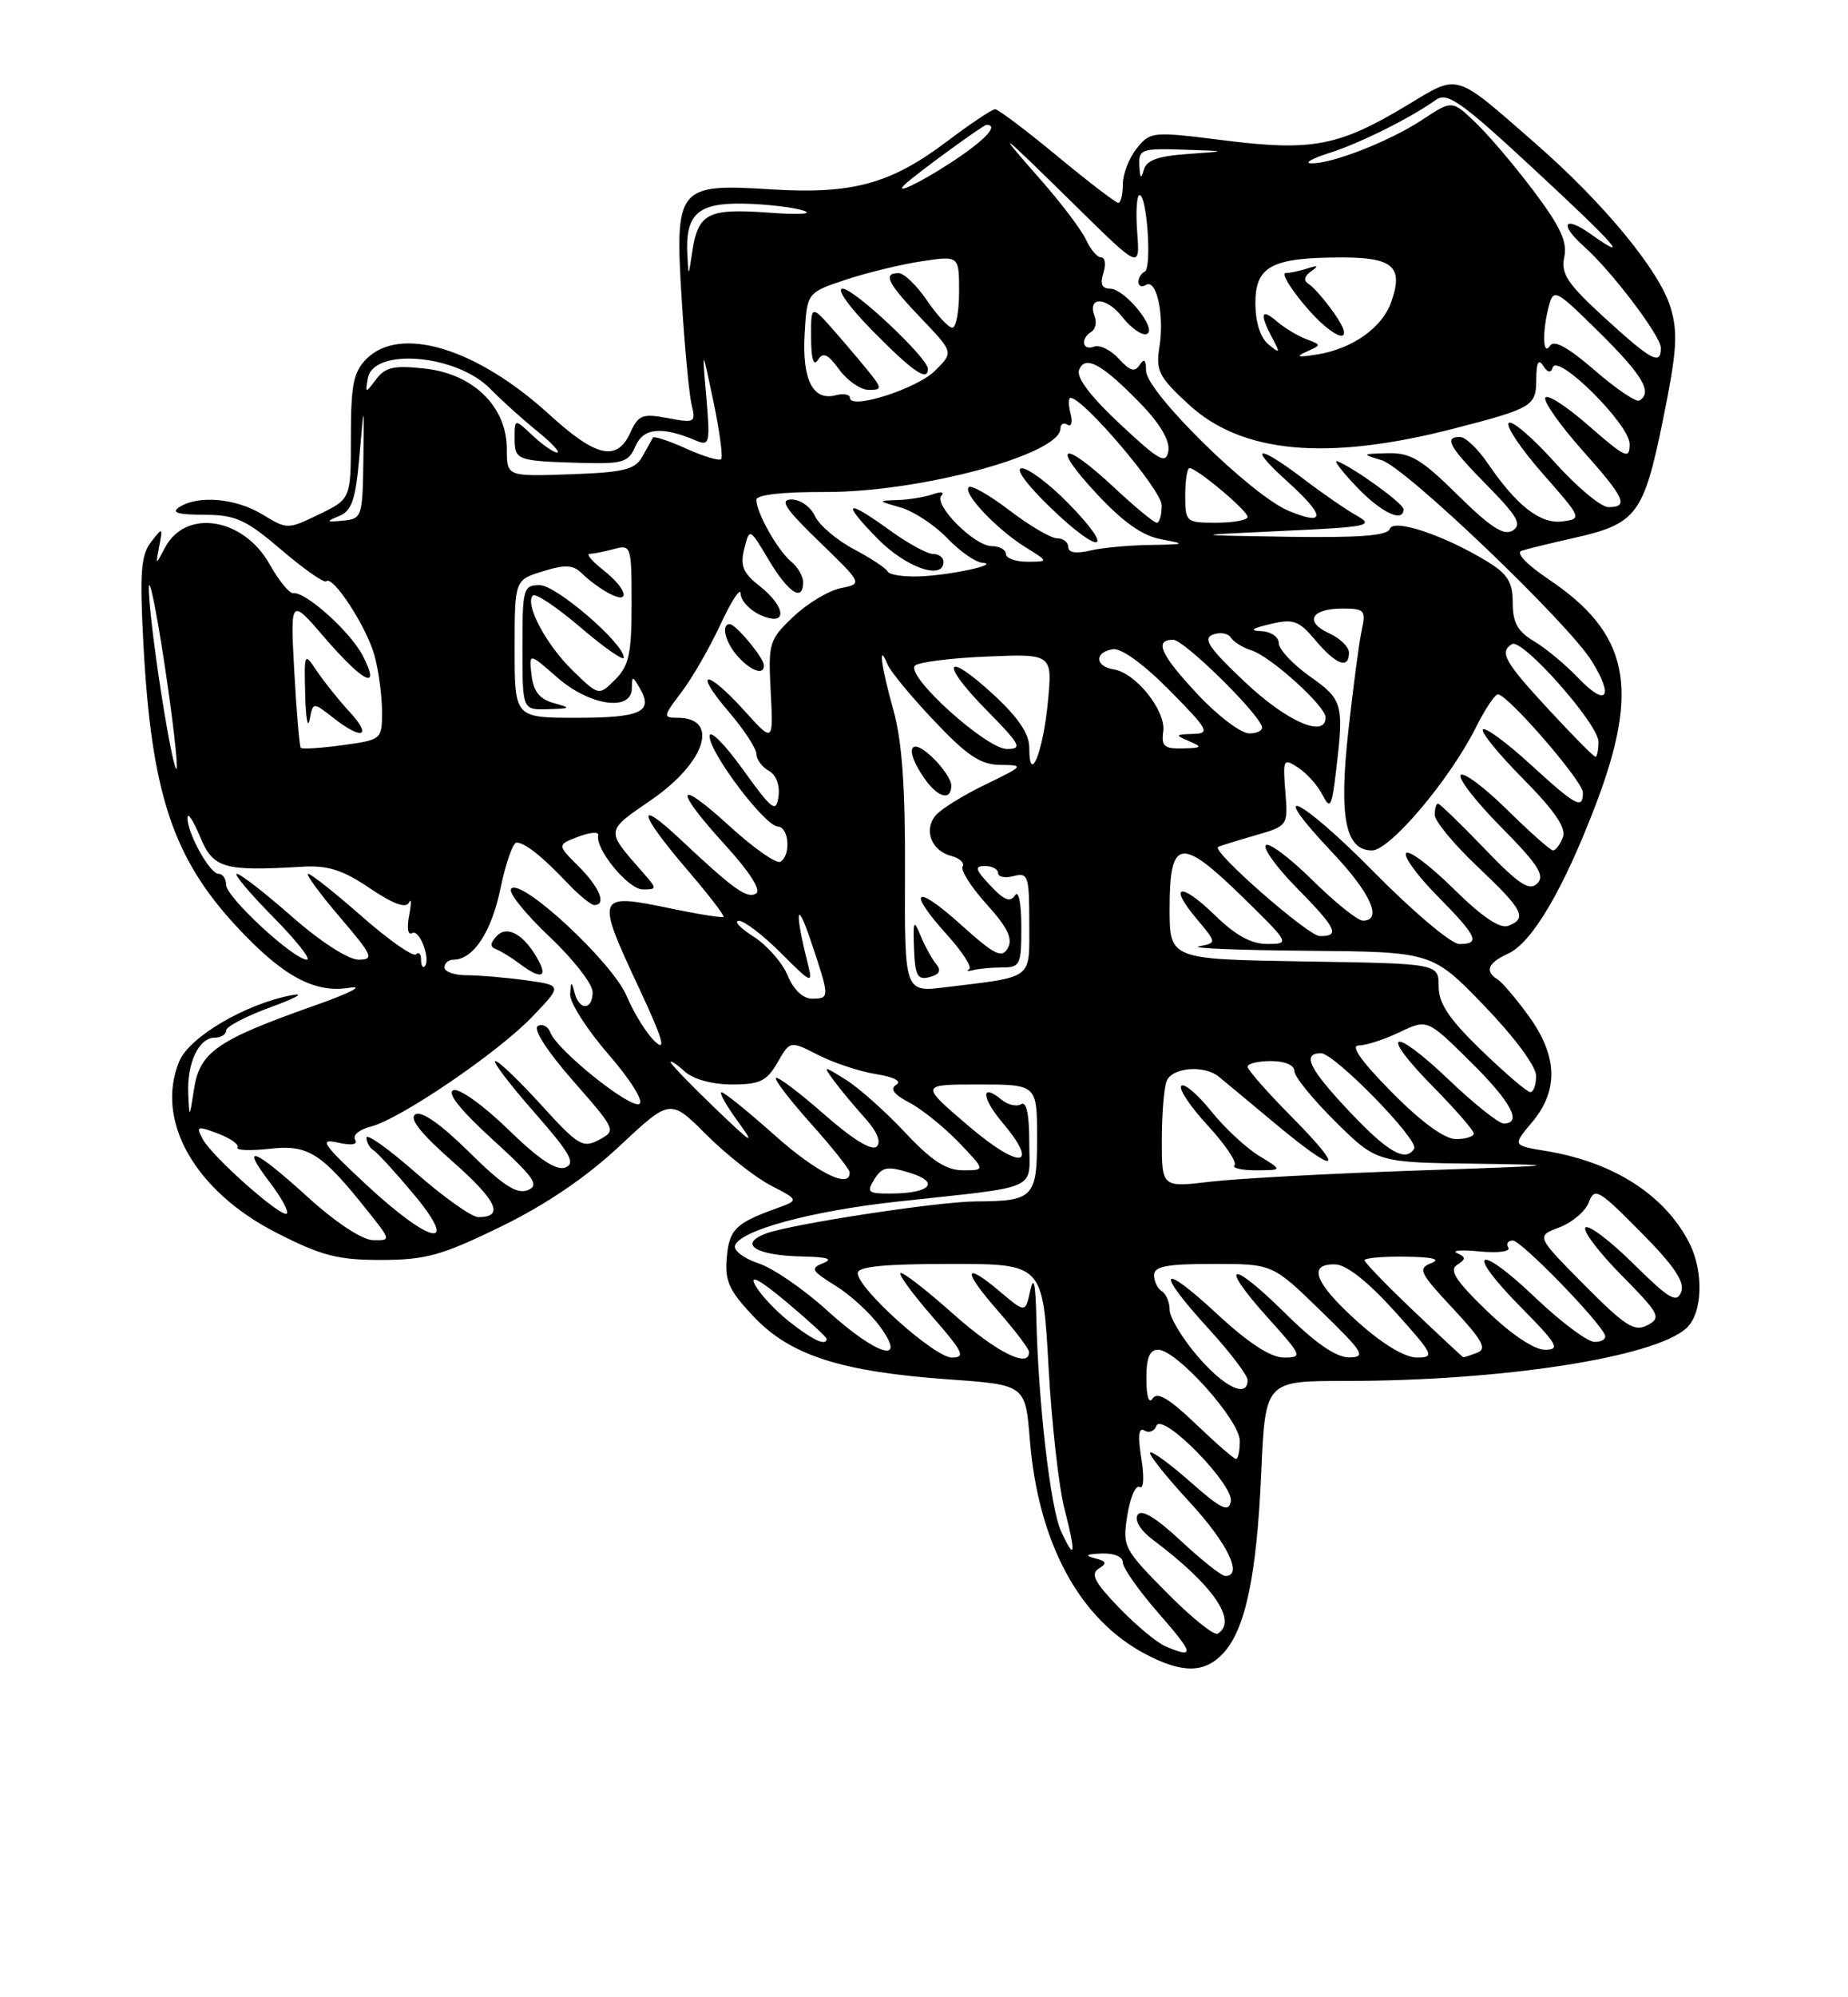 <?xml version="1.0" encoding="UTF-8" standalone="no"?>
<!DOCTYPE svg PUBLIC "-//W3C//DTD SVG 1.1//EN" "http://www.w3.org/Graphics/SVG/1.1/DTD/svg11.dtd" >
<svg xmlns="http://www.w3.org/2000/svg" xmlns:xlink="http://www.w3.org/1999/xlink" version="1.1" viewBox="0 0 237 256">
 <g >
 <path fill="currentColor"
d=" M 156.86 211.92 C 159.72 208.85 161.17 201.98 161.75 188.75 C 162.27 177.00 162.27 177.00 172.53 177.00 C 192.60 177.00 212.07 174.00 216.25 170.26 C 218.38 168.35 218.54 162.94 216.59 159.20 C 213.40 153.09 206.88 148.94 198.24 147.52 C 193.97 146.82 193.97 146.82 196.49 143.83 C 199.90 139.77 199.77 135.36 196.07 130.25 C 194.45 128.02 192.65 125.90 192.07 125.54 C 190.37 124.49 190.81 123.41 193.43 122.22 C 196.50 120.81 200.53 113.96 204.68 103.05 C 210.35 88.14 208.88 81.15 198.62 74.26 C 195.75 72.33 194.34 70.84 195.15 70.59 C 195.89 70.35 198.87 69.62 201.77 68.97 C 209.89 67.15 210.78 65.98 213.25 53.91 C 215.06 45.02 215.22 42.68 214.24 39.40 C 212.83 34.71 205.69 26.04 196.92 18.39 C 186.37 9.18 187.20 9.43 180.42 13.51 C 171.73 18.74 168.26 19.41 157.07 18.00 C 147.78 16.83 147.54 16.85 145.79 19.01 C 144.81 20.23 144.00 22.30 144.00 23.61 C 144.00 24.92 143.74 26.00 143.42 26.00 C 143.10 26.00 139.57 23.30 135.58 20.00 C 131.59 16.70 128.01 14.00 127.62 14.00 C 127.23 14.00 124.48 15.84 121.51 18.08 C 114.21 23.59 109.33 24.92 98.87 24.27 C 86.87 23.52 86.53 23.95 87.43 38.45 C 87.81 44.53 88.38 50.57 88.70 51.89 C 89.26 54.16 89.11 54.24 85.64 53.59 C 82.39 52.98 81.87 53.18 80.84 55.45 C 79.13 59.21 76.45 58.61 70.47 53.15 C 61.16 44.64 51.35 41.65 47.00 46.00 C 45.33 47.67 45.00 49.33 45.00 55.98 C 45.00 63.95 45.00 63.95 40.93 65.92 C 36.90 67.87 36.83 67.87 33.68 65.95 C 30.26 63.86 25.42 63.43 23.00 65.00 C 21.91 65.70 22.79 65.97 26.17 65.98 C 30.24 66.00 31.51 66.57 36.10 70.49 C 38.99 72.96 41.57 74.76 41.83 74.50 C 42.66 73.67 46.98 80.28 48.01 83.96 C 48.55 85.91 48.99 89.15 48.99 91.16 C 49.00 94.79 48.97 94.82 43.94 95.51 C 41.15 95.89 38.73 96.05 38.57 95.85 C 38.40 95.66 38.03 91.25 37.74 86.06 C 37.23 76.61 37.23 76.61 41.70 81.81 C 46.67 87.56 48.87 88.59 46.52 84.04 C 44.94 80.98 39.18 75.80 37.61 76.03 C 37.13 76.10 35.77 74.44 34.59 72.34 C 31.21 66.32 23.79 65.15 21.14 70.23 C 19.95 72.50 19.95 72.50 20.42 70.00 C 20.89 67.56 20.86 67.55 19.35 69.50 C 18.07 71.15 17.90 73.46 18.40 82.71 C 19.42 101.57 22.14 109.85 30.18 118.58 C 36.17 125.07 40.28 127.34 44.79 126.61 C 46.85 126.28 44.81 127.32 40.22 128.93 C 27.87 133.29 25.62 134.84 24.89 139.55 C 24.30 143.40 24.28 143.42 24.14 140.18 C 23.97 136.24 25.50 133.00 27.54 133.00 C 28.34 133.00 29.00 132.59 29.00 132.08 C 29.00 131.58 31.59 130.23 34.75 129.08 C 37.91 127.93 39.15 127.24 37.50 127.54 C 31.56 128.63 24.29 132.89 22.99 136.03 C 19.85 143.61 24.98 152.66 35.44 158.00 C 41.24 160.96 43.32 161.50 48.90 161.49 C 54.62 161.48 56.66 160.91 64.24 157.22 C 70.03 154.39 75.17 150.90 79.47 146.88 C 85.96 140.81 85.96 140.81 90.59 145.44 C 93.14 147.98 96.86 150.91 98.86 151.95 C 102.50 153.83 102.50 153.83 99.50 154.91 C 94.32 156.78 93.51 157.60 93.20 161.25 C 92.94 164.21 93.53 165.47 96.70 168.80 C 101.39 173.74 107.89 175.82 121.68 176.80 C 131.50 177.50 131.50 177.50 132.07 184.50 C 133.13 197.72 138.41 207.52 146.85 211.98 C 151.61 214.50 154.47 214.48 156.86 211.92 Z  M 42.71 91.98 C 46.44 94.92 47.79 94.45 44.84 91.25 C 43.45 89.74 41.56 87.39 40.65 86.03 C 39.02 83.59 39.00 83.62 39.14 89.03 C 39.21 92.04 39.47 93.48 39.71 92.23 C 40.14 89.97 40.14 89.97 42.71 91.98 Z  M 149.50 211.03 C 148.40 210.57 145.70 208.33 143.51 206.06 C 140.39 202.83 139.82 201.73 140.90 201.06 C 142.01 200.38 141.91 200.10 140.40 199.72 C 139.05 199.37 139.30 199.20 141.25 199.12 C 142.86 199.05 144.00 199.52 144.00 200.27 C 144.00 200.96 146.06 203.89 148.58 206.77 C 153.14 211.99 153.28 212.62 149.50 211.03 Z  M 149.63 204.13 C 144.08 198.52 143.94 198.24 144.58 194.20 C 144.95 191.91 145.65 190.29 146.15 190.59 C 146.67 190.91 146.76 189.35 146.37 186.92 C 145.91 184.03 146.03 182.90 146.76 183.35 C 147.35 183.72 148.04 183.45 148.30 182.76 C 149.01 180.88 158.28 190.31 157.85 192.46 C 157.56 193.88 156.61 193.42 152.71 189.98 C 150.07 187.65 147.73 185.94 147.50 186.17 C 147.27 186.40 149.54 189.25 152.54 192.50 C 157.44 197.81 159.47 202.00 157.14 202.00 C 156.67 202.00 154.10 199.98 151.45 197.50 C 148.22 194.49 146.38 193.39 145.89 194.17 C 145.47 194.86 146.27 196.17 147.83 197.34 C 155.57 203.13 158.78 207.78 156.17 209.39 C 155.72 209.68 152.77 207.31 149.63 204.13 Z  M 136.07 196.25 C 134.72 193.32 133.15 179.73 132.91 169.00 C 132.81 164.52 132.57 163.40 132.13 165.40 C 131.50 168.30 131.50 168.30 128.21 165.52 C 123.52 161.57 123.42 162.82 128.00 168.04 C 130.15 170.49 131.93 172.84 131.96 173.25 C 132.08 175.49 127.75 173.32 122.20 168.37 C 118.74 165.29 115.72 162.95 115.48 163.18 C 115.25 163.41 117.11 165.94 119.61 168.80 C 123.52 173.28 123.87 174.00 122.07 174.00 C 119.86 174.00 110.00 165.17 110.00 163.18 C 110.00 162.34 113.39 162.00 121.87 162.00 C 133.74 162.00 133.74 162.00 134.47 175.17 C 134.87 182.41 135.79 190.62 136.52 193.42 C 138.03 199.25 137.88 200.21 136.07 196.25 Z  M 153.33 182.49 C 149.94 179.25 148.40 178.34 147.83 179.24 C 147.35 180.00 147.02 179.01 147.02 176.75 C 147.00 174.06 147.43 173.00 148.52 173.00 C 150.89 173.00 159.00 182.03 159.00 184.68 C 159.00 185.96 158.78 187.00 158.52 187.00 C 158.25 187.00 155.92 184.97 153.33 182.49 Z  M 153.58 173.82 C 151.61 171.52 150.00 168.85 150.00 167.88 C 150.00 166.91 149.55 165.84 149.00 165.50 C 148.45 165.16 148.00 164.23 148.00 163.44 C 148.00 162.31 149.65 162.00 155.60 162.00 C 163.20 162.00 163.20 162.00 169.35 167.98 C 174.89 173.36 175.25 173.96 173.03 173.98 C 171.35 173.99 168.72 172.18 164.81 168.31 C 157.78 161.36 156.18 161.76 162.56 168.86 C 167.02 173.81 167.09 174.00 164.65 174.00 C 162.96 174.00 160.10 172.14 156.06 168.39 C 148.73 161.60 148.09 162.75 155.00 170.31 C 157.75 173.32 160.00 176.28 160.00 176.89 C 160.00 179.25 157.00 177.82 153.58 173.82 Z  M 174.11 169.41 C 168.60 164.46 167.63 161.96 171.25 162.06 C 172.68 162.10 175.45 164.29 178.85 168.06 C 183.87 173.63 184.05 174.00 181.71 174.00 C 180.16 174.00 177.29 172.27 174.11 169.41 Z  M 181.25 167.99 C 177.81 164.72 175.00 161.81 175.00 161.53 C 175.00 161.24 177.36 161.03 180.25 161.07 C 183.75 161.12 184.85 161.39 183.55 161.90 C 181.79 162.59 182.05 163.13 186.33 167.71 C 190.12 171.77 190.74 172.89 189.45 173.38 C 188.56 173.72 187.76 173.98 187.67 173.97 C 187.58 173.95 184.69 171.26 181.25 167.99 Z  M 106.09 167.98 C 103.11 165.27 99.15 162.54 97.28 161.93 C 95.42 161.31 94.06 160.29 94.26 159.66 C 94.89 157.70 104.00 155.23 115.01 154.02 C 133.72 151.98 132.00 152.75 132.00 146.40 C 132.00 142.82 131.63 141.11 130.96 141.53 C 130.38 141.88 129.25 141.62 128.43 140.94 C 125.78 138.74 125.85 140.67 128.54 143.86 C 133.42 149.66 130.82 149.95 124.24 144.34 C 117.98 139.00 117.98 139.00 125.49 139.00 C 133.00 139.00 133.00 139.00 133.00 145.88 C 133.00 153.49 132.55 153.96 125.13 153.99 C 120.33 154.01 101.36 156.91 98.21 158.11 C 94.60 159.48 96.96 160.94 103.00 161.05 C 106.09 161.11 106.90 161.37 105.59 161.89 C 103.89 162.56 104.05 162.87 107.10 164.76 C 108.99 165.92 111.55 168.25 112.79 169.94 C 116.51 174.97 112.46 173.78 106.09 167.98 Z  M 190.68 168.01 C 186.71 164.18 185.82 162.80 186.86 162.13 C 188.01 161.38 188.01 161.14 186.86 160.61 C 186.11 160.27 187.41 160.17 189.75 160.40 C 192.14 160.63 193.76 160.41 193.44 159.90 C 193.13 159.41 193.39 159.00 194.01 159.00 C 195.09 159.00 205.13 169.31 205.83 171.13 C 206.02 171.61 205.42 172.00 204.51 172.00 C 203.60 172.00 200.18 169.45 196.92 166.34 C 189.40 159.17 187.78 160.19 195.02 167.52 C 199.76 172.32 200.15 173.00 198.14 173.00 C 196.75 173.00 193.82 171.04 190.68 168.01 Z  M 101.24 169.41 C 99.45 168.00 97.47 165.88 96.84 164.70 C 96.08 163.29 97.45 164.03 100.85 166.87 C 103.68 169.24 106.00 171.37 106.00 171.59 C 106.00 172.59 104.26 171.79 101.24 169.41 Z  M 203.16 164.67 C 196.99 158.44 196.99 158.44 200.00 157.31 C 201.65 156.68 203.35 155.23 203.77 154.08 C 204.49 152.16 205.02 152.46 210.41 157.91 C 214.72 162.26 216.10 164.31 215.60 165.60 C 215.03 167.08 214.07 166.51 209.49 161.99 C 206.50 159.03 203.73 156.94 203.33 157.33 C 202.94 157.73 205.01 160.47 207.93 163.43 C 212.85 168.41 213.09 168.88 211.29 169.85 C 209.61 170.74 208.45 170.00 203.16 164.67 Z  M 39.50 153.46 C 32.60 147.19 30.71 146.44 34.59 151.53 C 36.07 153.47 37.06 155.27 36.79 155.54 C 36.15 156.18 27.23 148.29 25.99 145.99 C 25.11 144.34 25.28 144.28 27.95 145.29 C 29.56 145.90 30.69 146.70 30.46 147.07 C 30.23 147.44 32.07 147.52 34.56 147.24 C 39.53 146.68 41.21 147.74 47.18 155.25 C 50.16 158.99 50.16 159.00 47.83 158.95 C 46.45 158.93 43.06 156.69 39.50 153.46 Z  M 47.00 151.87 C 41.35 146.61 40.87 145.90 43.33 146.45 C 45.13 146.85 45.94 146.71 45.54 146.07 C 45.20 145.51 46.09 144.76 47.52 144.41 C 51.30 143.46 63.88 134.91 68.31 130.27 C 72.12 126.29 72.12 126.29 67.42 125.64 C 64.84 125.29 61.43 125.00 59.86 125.00 C 58.29 125.00 57.00 124.55 57.00 124.00 C 57.00 123.45 57.53 123.00 58.17 123.00 C 60.70 123.00 63.04 119.44 64.19 113.85 C 64.86 110.63 65.78 108.00 66.24 108.00 C 67.32 108.00 69.54 109.77 72.84 113.25 C 74.27 114.76 75.80 116.00 76.22 116.00 C 77.82 116.00 76.91 113.76 74.22 111.06 C 71.43 108.28 71.43 108.28 74.18 107.24 C 75.70 106.67 76.84 106.58 76.72 107.05 C 76.28 108.77 80.56 113.99 82.42 114.00 C 84.31 114.00 84.31 113.95 82.38 111.75 C 77.64 106.34 77.61 106.60 83.52 102.53 C 90.50 97.73 92.33 92.00 86.89 92.00 C 85.00 92.00 85.03 91.83 87.38 88.74 C 88.75 86.95 91.02 83.01 92.42 79.99 C 93.83 76.97 94.98 75.22 94.99 76.09 C 95.00 76.96 96.12 78.19 97.50 78.82 C 100.99 80.41 100.91 77.86 97.39 75.09 C 95.28 73.44 94.91 72.51 95.45 70.34 C 96.13 67.64 96.13 67.64 98.62 71.82 C 101.12 76.00 103.00 77.21 103.00 74.62 C 103.00 73.86 102.30 72.66 101.43 71.95 C 99.71 70.51 97.00 65.70 97.00 64.06 C 97.00 63.42 100.34 63.04 105.75 63.06 C 117.90 63.12 136.00 58.25 136.00 54.92 C 136.00 54.35 136.41 54.13 136.91 54.44 C 137.41 54.75 137.58 54.10 137.29 53.00 C 137.00 51.90 137.01 51.00 137.30 51.00 C 138.93 51.00 148.96 62.80 148.98 64.75 C 148.99 65.99 148.71 67.00 148.35 67.00 C 148.00 67.00 145.54 64.97 142.90 62.50 C 136.26 56.30 134.64 56.83 140.61 63.25 C 144.08 66.97 146.52 68.69 149.00 69.14 C 152.17 69.72 152.03 69.78 147.50 69.85 C 144.75 69.89 141.26 70.21 139.75 70.58 C 138.00 70.99 137.00 70.83 137.00 70.12 C 137.00 69.50 136.36 69.00 135.58 69.00 C 134.79 69.00 132.05 67.39 129.48 65.43 C 126.91 63.47 124.55 62.12 124.23 62.44 C 123.45 63.22 127.83 67.85 131.50 70.13 C 134.50 71.99 134.50 71.99 131.75 72.00 C 130.24 72.00 129.00 71.55 129.00 71.00 C 129.00 70.45 128.18 70.00 127.19 70.00 C 124.97 70.00 119.68 64.69 120.74 63.52 C 121.16 63.06 120.68 62.98 119.67 63.34 C 118.66 63.70 116.64 64.04 115.17 64.09 C 112.52 64.18 112.52 64.19 115.54 65.06 C 117.21 65.55 119.88 67.31 121.47 68.97 C 123.07 70.64 125.08 72.05 125.94 72.12 C 128.47 72.31 121.83 73.75 117.83 73.88 C 115.82 73.95 114.02 73.66 113.83 73.25 C 113.65 72.84 111.70 71.55 109.50 70.39 C 107.30 69.22 105.06 67.31 104.51 66.14 C 103.97 64.96 102.62 64.01 101.51 64.02 C 99.93 64.04 100.68 65.18 105.07 69.43 C 110.64 74.82 110.64 74.82 107.82 75.39 C 106.27 75.70 103.54 77.34 101.75 79.04 C 98.63 82.00 98.51 82.40 98.84 88.66 C 99.18 95.20 99.18 95.20 95.47 91.10 C 90.60 85.71 88.80 85.78 93.42 91.18 C 95.39 93.48 97.00 95.93 97.00 96.63 C 97.00 97.33 97.72 98.30 98.59 98.79 C 99.54 99.32 100.04 100.64 99.84 102.09 C 99.54 104.24 99.05 103.87 95.25 98.59 C 92.91 95.34 91.00 93.43 91.00 94.36 C 91.00 96.49 98.08 105.87 99.75 105.94 C 101.19 106.01 101.46 109.60 100.09 110.45 C 99.58 110.76 96.66 108.71 93.59 105.91 C 86.63 99.55 86.31 100.98 93.03 108.34 C 96.13 111.74 97.64 114.10 96.97 114.52 C 95.81 115.24 94.11 114.02 87.25 107.58 C 81.47 102.15 81.90 104.20 88.05 111.38 C 90.82 114.61 92.95 117.37 92.79 117.52 C 92.63 117.67 89.60 117.19 86.06 116.45 C 76.42 114.44 76.34 114.65 82.01 126.77 C 84.91 132.96 85.48 134.84 84.07 133.56 C 82.99 132.59 81.32 129.93 80.36 127.65 C 78.51 123.27 66.58 112.25 65.53 113.95 C 65.22 114.45 67.45 117.21 70.48 120.07 C 73.52 122.94 76.00 126.12 76.00 127.15 C 76.00 129.50 74.30 129.57 73.69 127.25 C 73.29 125.72 73.22 125.74 73.12 127.42 C 73.05 128.48 75.26 131.94 78.01 135.11 C 80.82 138.34 82.58 141.14 82.01 141.49 C 80.89 142.19 71.46 134.64 70.58 132.34 C 70.27 131.53 69.54 131.17 68.96 131.52 C 68.34 131.91 70.21 134.79 73.49 138.53 C 79.01 144.82 79.05 144.90 76.82 146.10 C 74.75 147.20 74.14 146.83 69.43 141.65 C 66.61 138.54 63.95 136.00 63.53 136.00 C 63.10 136.00 65.32 138.92 68.46 142.50 C 73.13 147.82 73.87 149.11 72.50 149.64 C 71.34 150.08 69.12 148.61 65.17 144.76 C 62.03 141.70 58.90 139.46 58.15 139.73 C 57.27 140.06 59.03 142.27 63.15 146.03 C 68.55 150.95 69.23 151.93 67.67 152.55 C 66.28 153.10 64.48 151.93 60.17 147.67 C 56.57 144.11 54.05 142.34 53.27 142.83 C 52.43 143.35 53.95 145.27 58.04 148.87 C 63.75 153.90 64.72 156.00 61.34 156.00 C 60.50 156.00 56.93 153.47 53.40 150.38 C 49.88 147.29 47.00 145.23 47.00 145.82 C 47.00 146.40 47.41 147.13 47.91 147.44 C 48.41 147.75 50.70 150.25 53.00 153.00 C 59.10 160.29 55.27 159.56 47.00 151.87 Z  M 69.09 123.17 C 67.31 119.84 65.08 118.51 63.71 119.97 C 62.85 120.88 62.82 121.37 63.61 121.66 C 64.22 121.89 65.57 122.72 66.61 123.50 C 69.23 125.49 70.26 125.35 69.09 123.17 Z  M 97.97 85.25 C 97.92 84.28 94.36 80.00 93.59 80.00 C 92.42 80.00 93.03 82.38 94.65 84.17 C 96.35 86.04 98.03 86.59 97.97 85.25 Z  M 121.00 72.00 C 121.00 71.45 120.39 71.00 119.65 71.00 C 118.91 71.00 116.44 69.65 114.16 68.00 C 108.46 63.88 107.85 64.24 112.50 69.00 C 116.14 72.73 121.00 74.45 121.00 72.00 Z  M 136.98 64.48 C 134.56 62.02 131.89 60.01 131.04 60.02 C 130.13 60.03 131.67 62.13 134.80 65.14 C 141.24 71.34 143.15 70.76 136.98 64.48 Z  M 112.14 151.14 C 113.14 149.55 113.79 149.43 116.68 150.32 C 120.63 151.53 119.33 152.96 114.24 152.98 C 111.31 153.00 111.10 152.81 112.14 151.14 Z  M 149.00 146.18 C 149.00 142.87 149.27 139.45 149.61 138.58 C 150.28 136.82 154.42 136.46 156.29 137.99 C 156.96 138.53 160.20 141.23 163.50 143.98 C 171.58 150.72 172.75 150.32 165.72 143.22 C 162.57 140.04 160.00 137.12 160.00 136.72 C 160.00 136.32 161.35 136.00 163.00 136.00 C 164.78 136.00 166.00 136.52 166.00 137.28 C 166.00 137.99 168.38 140.92 171.28 143.78 C 176.56 149.00 176.56 149.00 189.53 149.16 C 200.96 149.31 200.07 149.41 182.00 150.02 C 170.72 150.41 158.69 151.05 155.25 151.46 C 149.00 152.20 149.00 152.20 149.00 146.18 Z  M 161.46 148.14 C 159.79 147.12 157.02 144.54 155.30 142.39 C 153.58 140.25 151.87 138.80 151.50 139.17 C 151.12 139.54 152.65 141.84 154.90 144.27 C 157.14 146.70 158.68 148.99 158.32 149.35 C 157.96 149.71 159.20 150.00 161.08 150.00 C 164.50 149.99 164.50 149.99 161.46 148.14 Z  M 99.34 145.50 C 95.95 142.47 92.89 140.00 92.54 140.00 C 92.19 140.00 93.13 141.69 94.64 143.75 C 96.95 146.92 96.49 146.65 91.69 142.03 C 88.56 139.03 86.00 136.37 86.00 136.13 C 86.00 135.89 86.82 136.43 87.83 137.35 C 88.92 138.33 91.35 139.00 93.88 139.00 C 97.45 139.00 98.34 138.57 99.71 136.19 C 101.32 133.38 101.32 133.38 104.91 135.21 C 106.88 136.22 110.22 137.33 112.33 137.67 C 114.66 138.04 115.68 138.58 114.94 139.04 C 114.10 139.56 114.62 140.28 116.60 141.31 C 118.20 142.15 121.05 144.44 122.95 146.41 C 126.39 150.00 126.39 150.00 123.51 150.00 C 121.35 150.00 119.47 148.78 116.06 145.14 C 113.55 142.46 110.15 139.44 108.50 138.41 C 105.53 136.55 105.51 136.55 106.95 138.52 C 107.75 139.61 109.52 141.74 110.89 143.26 C 112.47 145.00 113.04 146.36 112.44 146.96 C 111.84 147.56 109.35 146.04 105.70 142.83 C 102.52 140.04 99.73 137.94 99.51 138.16 C 99.29 138.38 101.32 141.02 104.01 144.03 C 106.71 147.04 108.93 149.84 108.96 150.25 C 109.09 152.47 104.77 150.34 99.34 145.50 Z  M 173.15 142.56 C 167.89 137.00 166.90 135.00 169.42 135.00 C 171.14 135.00 182.03 146.14 181.36 147.23 C 180.27 148.99 178.01 147.70 173.15 142.56 Z  M 178.50 140.00 C 174.60 136.06 173.14 134.00 174.25 134.00 C 175.17 134.00 177.53 133.24 179.49 132.30 C 183.04 130.61 183.04 130.61 188.52 136.02 C 193.79 141.22 195.29 144.00 192.84 144.00 C 192.20 144.00 189.03 141.47 185.79 138.38 C 178.44 131.37 176.75 132.16 183.81 139.31 C 186.66 142.20 189.00 144.89 189.00 145.28 C 189.00 145.68 187.97 146.00 186.72 146.00 C 185.26 146.00 182.30 143.84 178.50 140.00 Z  M 190.00 134.64 C 185.82 130.59 184.50 128.62 184.50 126.41 C 184.50 123.50 184.50 123.50 167.25 123.23 C 150.00 122.95 150.00 122.95 150.00 116.45 C 150.00 107.46 151.41 107.22 159.26 114.88 C 165.42 120.90 165.46 120.98 162.54 120.99 C 160.47 121.00 158.45 119.89 155.81 117.31 C 151.40 113.01 149.74 113.35 153.49 117.80 C 156.05 120.85 156.05 120.85 153.78 121.29 C 152.52 121.53 158.74 121.79 167.59 121.86 C 183.67 122.00 183.67 122.00 190.34 128.90 C 194.24 132.95 197.00 136.67 197.00 137.90 C 197.00 139.06 196.66 139.99 196.25 139.98 C 195.84 139.97 193.03 137.56 190.00 134.64 Z  M 101.01 125.03 C 100.34 123.39 98.37 121.15 96.64 120.05 C 94.91 118.94 94.06 118.03 94.75 118.02 C 95.44 118.01 97.87 119.87 100.14 122.14 C 104.11 126.11 104.26 126.17 103.60 123.53 C 101.90 116.78 102.11 115.03 103.95 120.50 C 106.44 127.88 106.44 128.00 104.12 128.00 C 102.98 128.00 101.76 126.83 101.01 125.03 Z  M 116.06 111.84 C 116.11 100.86 115.68 94.94 114.57 91.00 C 113.00 85.42 112.58 82.13 113.82 85.15 C 114.19 86.06 116.89 89.32 119.81 92.40 C 124.05 96.88 125.75 98.01 128.31 98.04 C 131.39 98.07 131.33 98.16 126.35 100.57 C 123.51 101.94 120.65 103.72 119.99 104.52 C 118.43 106.39 119.45 109.04 121.99 109.71 C 123.08 109.99 123.74 110.61 123.45 111.07 C 123.17 111.54 124.56 113.72 126.54 115.91 C 129.22 118.88 129.92 120.32 129.25 121.52 C 128.49 122.88 127.56 122.41 123.18 118.47 C 117.27 113.16 116.25 114.06 121.53 119.90 C 123.47 122.05 124.71 124.01 124.28 124.24 C 123.85 124.48 124.10 124.52 124.83 124.34 C 125.56 124.15 127.25 124.00 128.58 124.00 C 130.83 124.00 131.00 123.64 130.98 118.75 C 130.98 115.73 130.63 114.04 130.17 114.76 C 129.57 115.70 128.76 115.38 127.01 113.51 C 125.06 111.44 124.94 111.00 126.33 111.00 C 127.25 111.00 128.00 111.41 128.00 111.91 C 128.00 112.40 128.90 112.58 130.00 112.29 C 131.85 111.81 132.00 112.26 132.00 118.30 C 132.00 125.67 132.70 125.13 121.25 126.54 C 116.00 127.19 116.00 127.19 116.06 111.84 Z  M 120.06 123.57 C 119.52 122.92 118.63 121.29 118.07 119.95 C 117.18 117.78 117.09 117.96 117.22 121.61 C 117.35 125.06 117.67 125.64 119.21 125.24 C 120.49 124.90 120.75 124.40 120.06 123.57 Z  M 122.00 100.67 C 122.00 99.95 120.88 98.29 119.50 97.00 C 116.61 94.29 115.99 96.11 118.56 99.78 C 120.29 102.26 122.00 102.70 122.00 100.67 Z  M 54.00 123.00 C 54.00 122.27 53.71 121.96 53.35 122.32 C 52.99 122.68 49.88 120.51 46.44 117.49 C 43.01 114.47 39.89 112.00 39.52 112.00 C 39.15 112.00 40.96 114.47 43.54 117.50 C 47.81 122.49 48.03 123.00 45.98 123.00 C 44.67 123.00 41.10 120.70 37.46 117.50 C 34.01 114.47 30.83 112.00 30.38 112.00 C 29.93 112.00 32.01 114.47 35.00 117.50 C 37.99 120.53 39.95 123.00 39.36 123.00 C 37.66 123.00 29.00 114.99 29.00 113.42 C 29.00 112.64 28.56 112.00 28.03 112.00 C 26.89 112.00 23.98 106.71 24.05 104.80 C 24.08 104.08 24.80 105.19 25.66 107.25 C 27.34 111.30 28.65 111.69 38.73 111.09 C 42.05 110.89 43.94 111.49 47.43 113.85 C 50.44 115.88 52.07 116.47 52.45 115.68 C 52.76 115.03 52.77 115.78 52.47 117.33 C 52.15 118.95 52.32 119.92 52.85 119.60 C 53.79 119.01 55.30 123.03 54.46 123.87 C 54.21 124.13 54.00 123.73 54.00 123.00 Z  M 176.21 111.78 C 166.67 102.10 162.05 99.94 170.89 109.29 C 175.79 114.47 177.37 118.00 174.78 118.00 C 174.11 118.00 171.20 115.66 168.31 112.81 C 165.41 109.95 162.73 107.94 162.34 108.33 C 161.94 108.72 163.73 111.19 166.31 113.81 C 171.42 119.00 171.90 120.01 169.25 119.98 C 167.76 119.96 155.37 109.11 156.21 108.56 C 156.37 108.45 158.46 107.80 160.85 107.11 C 165.19 105.86 165.19 105.86 164.84 101.47 C 164.51 97.28 164.58 97.14 166.50 98.40 C 167.60 99.12 169.00 100.69 169.61 101.89 C 170.59 103.81 170.79 103.46 171.35 98.78 C 172.37 90.25 172.22 89.68 167.98 86.69 C 165.79 85.14 164.00 83.22 164.00 82.44 C 164.00 81.64 162.99 80.95 161.75 80.90 C 160.18 80.83 160.53 80.55 162.90 79.99 C 165.90 79.28 166.57 79.53 168.73 82.10 C 171.36 85.21 173.00 85.82 173.00 83.66 C 173.00 82.92 171.85 81.80 170.44 81.16 C 167.23 79.69 168.16 78.00 172.18 78.00 C 174.99 78.00 175.19 78.22 174.64 80.75 C 174.31 82.26 173.55 88.00 172.94 93.50 C 171.69 104.74 172.52 109.00 175.96 109.00 C 178.26 109.00 185.95 99.89 189.27 93.25 C 190.44 90.91 191.71 89.00 192.10 89.00 C 193.36 89.00 203.00 100.13 203.00 101.58 C 203.00 103.80 202.16 103.35 196.26 97.96 C 193.23 95.19 190.49 93.17 190.18 93.49 C 189.87 93.80 192.19 96.66 195.35 99.84 C 199.40 103.94 200.89 106.13 200.43 107.32 C 200.08 108.24 199.51 109.00 199.17 109.00 C 198.84 109.00 196.20 106.66 193.31 103.81 C 190.41 100.95 187.73 98.94 187.33 99.33 C 186.94 99.73 189.27 102.74 192.52 106.02 C 197.27 110.82 198.17 112.23 197.15 113.24 C 196.14 114.25 194.81 113.38 190.36 108.75 C 187.32 105.59 184.64 103.00 184.42 103.00 C 184.19 103.00 184.00 103.65 184.00 104.44 C 184.00 105.24 186.47 108.23 189.50 111.09 C 195.36 116.63 195.92 117.71 193.42 118.67 C 192.37 119.07 190.04 117.50 186.45 113.95 C 183.48 111.02 180.73 108.94 180.34 109.33 C 179.94 109.72 181.73 112.19 184.31 114.81 C 189.47 120.04 189.91 121.00 187.15 121.00 C 186.13 121.00 181.21 116.85 176.21 111.78 Z  M 20.67 88.81 C 19.75 82.94 19.04 76.86 19.09 75.31 C 19.14 73.77 20.03 78.12 21.08 85.00 C 22.12 91.88 22.83 97.95 22.65 98.50 C 22.48 99.05 21.58 94.69 20.67 88.81 Z  M 132.00 95.83 C 132.00 94.05 130.58 91.95 127.42 89.04 C 121.17 83.27 120.45 84.86 126.52 91.02 C 130.88 95.45 131.17 96.00 129.14 96.00 C 126.48 96.00 116.08 86.59 117.34 85.32 C 117.80 84.87 121.95 84.34 126.58 84.15 C 134.99 83.80 134.99 83.80 134.37 90.15 C 133.74 96.54 132.00 100.71 132.00 95.83 Z  M 198.61 90.94 C 192.96 84.84 192.25 83.58 193.90 82.56 C 195.21 81.75 205.00 92.80 205.00 95.08 C 205.00 96.14 204.82 97.00 204.61 97.00 C 204.39 97.00 201.69 94.27 198.61 90.94 Z  M 149.18 93.75 C 149.55 91.12 145.67 86.25 142.84 85.80 C 140.42 85.42 140.33 83.60 142.71 83.21 C 143.80 83.04 146.65 85.11 149.97 88.46 C 155.02 93.58 155.25 94.01 152.97 94.07 C 150.69 94.14 150.66 94.21 152.50 95.00 C 154.26 95.75 154.16 95.87 151.68 95.93 C 149.31 95.99 148.91 95.64 149.18 93.75 Z  M 153.64 89.04 C 148.82 83.90 147.97 82.00 150.46 82.00 C 151.81 82.00 161.07 91.04 161.83 93.10 C 162.02 93.59 161.29 94.00 160.22 94.00 C 159.15 94.00 156.19 91.77 153.64 89.04 Z  M 159.69 87.45 C 155.06 83.09 154.22 81.85 155.54 81.34 C 156.46 80.99 157.49 81.16 157.85 81.72 C 158.21 82.28 159.40 83.02 160.50 83.36 C 162.96 84.14 170.00 90.50 170.00 91.95 C 170.00 94.66 165.05 92.50 159.69 87.45 Z  M 66.00 83.17 C 66.00 74.34 66.00 74.34 69.63 73.22 C 72.56 72.32 73.53 72.39 74.70 73.56 C 75.50 74.36 77.02 75.48 78.08 76.04 C 80.95 77.58 80.46 75.50 77.37 73.07 C 75.92 71.93 75.13 70.99 75.62 70.99 C 76.10 70.98 77.51 70.70 78.75 70.37 C 80.94 69.78 81.00 69.97 81.00 77.38 C 81.00 83.79 80.67 85.33 78.90 87.10 C 76.80 89.20 76.80 89.20 73.47 85.97 C 70.04 82.65 67.26 77.41 68.34 76.33 C 68.68 75.99 71.44 77.84 74.48 80.44 C 77.51 83.03 80.00 84.76 80.00 84.29 C 80.00 82.46 71.34 75.00 69.21 75.00 C 67.11 75.00 67.00 75.41 67.00 83.00 C 67.00 91.00 67.00 91.00 70.25 90.90 C 73.24 90.81 73.30 90.75 71.00 90.11 C 69.20 89.61 68.41 88.62 68.17 86.53 C 67.83 83.65 67.83 83.65 71.45 86.82 C 75.58 90.45 80.98 91.25 81.03 88.25 C 81.06 86.59 81.11 86.59 82.08 88.26 C 83.82 91.24 82.18 92.00 73.94 92.00 C 66.00 92.00 66.00 92.00 66.00 83.17 Z  M 202.48 86.97 C 200.84 85.25 198.26 83.10 196.75 82.20 C 194.64 80.95 194.00 79.81 194.00 77.27 C 194.00 74.62 193.36 73.58 190.75 71.98 C 185.22 68.60 178.69 66.42 178.24 67.79 C 177.95 68.66 174.31 68.94 165.17 68.80 C 152.50 68.60 152.50 68.60 164.50 68.05 C 175.48 67.55 176.29 67.38 174.00 66.09 C 172.62 65.32 169.52 63.18 167.11 61.34 C 161.27 56.91 159.97 57.08 165.00 61.62 C 170.01 66.14 170.10 67.48 165.25 65.47 C 160.49 63.50 147.01 50.25 146.98 47.53 C 146.97 46.11 146.73 45.88 146.16 46.77 C 145.54 47.74 144.91 47.56 143.49 45.99 C 142.46 44.86 141.04 44.16 140.31 44.43 C 138.81 45.01 138.51 43.42 139.96 42.53 C 140.48 42.20 140.68 41.32 140.39 40.57 C 139.39 37.98 141.84 37.99 143.89 40.58 C 145.01 42.02 146.43 43.02 147.04 42.82 C 148.55 42.32 144.28 37.00 142.36 37.00 C 141.32 37.00 141.06 36.39 141.50 35.00 C 141.85 33.90 141.73 33.00 141.23 33.00 C 140.73 33.00 139.86 31.99 139.29 30.75 C 138.73 29.51 136.09 26.02 133.43 23.00 C 127.38 16.13 127.93 16.54 138.06 26.50 C 146.20 34.50 146.20 34.50 145.84 29.75 C 145.65 27.14 145.78 25.00 146.14 25.00 C 147.11 25.00 147.74 34.44 146.80 34.83 C 146.36 35.02 146.00 35.61 146.00 36.14 C 146.00 36.68 146.44 36.85 146.97 36.52 C 148.33 35.68 149.35 40.43 148.69 44.49 C 148.21 47.51 148.61 48.31 152.43 51.83 C 159.25 58.12 170.15 59.12 186.35 54.96 C 196.54 52.33 197.00 52.06 197.02 48.67 C 197.03 46.50 197.30 45.93 197.89 46.86 C 198.48 47.78 198.88 47.86 199.13 47.10 C 199.76 45.22 209.00 54.42 209.00 56.92 C 209.00 58.93 208.48 58.70 203.75 54.57 C 200.87 52.04 198.36 50.43 198.17 50.99 C 197.99 51.54 200.12 54.56 202.92 57.70 C 208.41 63.86 208.93 65.00 206.27 65.00 C 205.32 65.00 202.22 62.41 199.38 59.25 C 196.54 56.09 193.89 53.82 193.49 54.21 C 193.08 54.59 195.05 57.52 197.85 60.71 C 202.88 66.42 202.91 66.50 200.37 66.83 C 197.53 67.19 194.50 64.82 190.78 59.36 C 189.52 57.52 187.94 56.01 187.25 56.01 C 185.12 56.00 185.83 57.26 190.75 62.25 C 194.63 66.20 195.22 67.24 194.00 68.00 C 192.87 68.71 191.15 67.59 186.97 63.47 C 182.32 58.87 180.89 58.01 177.97 58.09 C 174.61 58.17 174.58 58.20 177.20 58.99 C 180.27 59.91 201.10 79.83 204.15 84.75 C 207.01 89.36 206.02 90.67 202.48 86.97 Z  M 179.99 65.25 C 179.98 64.53 173.57 59.90 171.50 59.12 C 170.95 58.91 172.05 60.38 173.95 62.37 C 177.11 65.70 180.02 67.09 179.99 65.25 Z  M 43.50 66.14 C 45.13 65.46 45.61 64.04 46.10 58.40 C 46.70 51.50 46.70 51.50 46.60 59.00 C 46.50 66.24 46.41 66.51 44.00 66.73 C 41.80 66.94 41.74 66.86 43.50 66.14 Z  M 152.00 63.50 C 152.00 61.58 152.25 60.00 152.55 60.00 C 153.50 60.00 160.00 65.46 160.00 66.25 C 160.00 66.66 158.20 67.00 156.00 67.00 C 152.10 67.00 152.00 66.92 152.00 63.50 Z  M 65.00 57.56 C 65.00 52.15 60.74 47.95 54.56 47.25 C 50.54 46.80 49.44 47.04 48.25 48.60 C 46.86 50.45 46.83 50.45 47.17 48.50 C 47.86 44.52 58.54 45.41 62.86 49.82 C 64.30 51.29 67.01 53.74 68.88 55.25 C 70.75 56.76 71.90 58.00 71.45 58.00 C 71.00 58.00 69.59 57.02 68.31 55.83 C 66.00 53.65 66.00 53.65 66.00 56.16 C 66.00 59.00 66.24 59.09 74.50 59.33 C 79.90 59.48 80.60 59.27 81.50 57.18 C 82.52 54.82 84.89 54.61 89.31 56.49 C 90.99 57.20 91.09 56.77 90.58 50.88 C 90.03 44.50 90.03 44.50 91.49 51.44 C 92.29 55.26 92.74 58.60 92.48 58.85 C 92.23 59.10 90.21 58.50 88.00 57.50 C 85.79 56.50 83.87 55.87 83.74 56.09 C 83.61 56.32 83.00 57.40 82.39 58.50 C 81.45 60.20 80.08 60.54 73.14 60.79 C 65.00 61.08 65.00 61.08 65.00 57.56 Z  M 143.66 54.37 C 139.86 50.83 138.02 48.39 138.39 47.42 C 139.15 45.44 141.34 46.64 146.34 51.80 C 148.79 54.33 150.05 56.49 149.84 57.79 C 149.54 59.55 148.72 59.10 143.66 54.37 Z  M 109.00 50.99 C 109.00 50.55 108.18 50.40 107.18 50.66 C 104.26 51.43 102.86 48.68 103.19 42.83 C 103.50 37.50 103.50 37.50 108.50 35.84 C 111.25 34.93 115.64 33.87 118.25 33.48 C 123.00 32.77 123.00 32.77 123.00 37.39 C 123.00 39.92 122.61 42.00 122.13 42.00 C 121.65 42.00 120.19 40.43 118.88 38.51 C 117.57 36.59 115.94 35.01 115.25 35.01 C 113.17 35.00 113.82 36.29 118.16 40.83 C 122.30 45.16 122.30 45.16 119.90 47.53 C 117.55 49.85 109.00 52.57 109.00 50.99 Z  M 111.90 48.25 C 111.16 47.29 109.08 44.81 107.28 42.75 C 104.00 38.99 104.00 38.99 104.02 43.25 C 104.03 46.01 104.33 47.02 104.89 46.14 C 105.56 45.09 106.16 45.36 107.62 47.36 C 108.66 48.78 110.34 49.95 111.37 49.97 C 113.00 50.00 113.07 49.77 111.90 48.25 Z  M 119.00 47.28 C 119.00 45.89 109.55 37.00 108.07 37.00 C 107.21 37.00 108.89 39.35 112.00 42.50 C 117.10 47.67 119.00 48.96 119.00 47.28 Z  M 204.52 47.47 C 201.10 44.51 199.29 43.51 198.78 44.32 C 197.85 45.78 197.77 42.47 198.65 39.17 C 199.24 36.95 199.57 37.13 205.14 42.64 C 210.69 48.13 211.96 50.29 210.25 51.34 C 209.84 51.59 207.26 49.85 204.52 47.47 Z  M 167.50 45.10 C 169.50 44.21 169.50 44.21 167.50 43.46 C 166.40 43.04 164.71 42.02 163.75 41.19 C 161.72 39.45 161.51 40.21 163.16 43.32 C 164.22 45.29 164.17 45.37 162.66 44.13 C 161.63 43.28 161.00 41.28 161.00 38.85 C 161.00 34.11 163.10 33.00 172.10 33.00 C 178.70 33.00 180.03 34.21 178.40 38.76 C 177.25 42.00 173.45 44.69 169.00 45.42 C 166.49 45.83 166.06 45.74 167.50 45.10 Z  M 171.02 40.03 C 169.86 38.40 168.43 36.77 167.85 36.41 C 167.14 35.97 167.24 35.43 168.14 34.78 C 169.16 34.05 169.04 33.96 167.67 34.41 C 166.66 34.73 165.40 35.00 164.86 35.00 C 164.33 35.00 165.37 36.79 167.19 38.98 C 171.13 43.73 174.26 44.58 171.02 40.03 Z  M 205.78 40.73 C 201.00 36.35 200.16 35.09 200.61 32.95 C 201.03 31.00 200.11 29.02 196.66 24.45 C 194.20 21.18 190.83 17.22 189.19 15.67 C 186.21 12.83 186.21 12.83 182.36 15.38 C 178.18 18.13 170.73 21.04 168.12 20.93 C 167.23 20.90 168.30 20.30 170.50 19.60 C 174.41 18.36 180.83 15.16 184.17 12.79 C 185.60 11.78 187.41 13.05 196.42 21.40 C 207.23 31.41 209.33 33.79 204.00 30.00 C 200.56 27.55 199.93 28.74 203.15 31.60 C 206.67 34.72 213.00 43.07 213.00 44.59 C 213.00 46.88 211.82 46.24 205.78 40.73 Z  M 88.15 32.68 C 87.87 27.47 89.48 25.99 95.29 26.10 C 98.15 26.15 101.62 26.55 103.00 26.98 C 104.44 27.43 102.52 27.55 98.48 27.25 C 90.69 26.69 89.49 27.34 88.74 32.50 C 88.30 35.50 88.30 35.50 88.15 32.68 Z  M 116.08 23.61 C 117.52 22.26 126.11 16.00 126.51 16.00 C 128.17 16.00 126.34 17.97 122.06 20.77 C 117.96 23.45 114.48 25.11 116.08 23.61 Z  M 146.12 21.25 C 146.01 19.14 146.37 19.01 151.75 19.18 C 157.50 19.37 157.50 19.37 152.31 19.74 C 148.47 20.01 147.01 20.54 146.68 21.80 C 146.36 23.02 146.20 22.86 146.12 21.25 Z "/>
</g>
</svg>